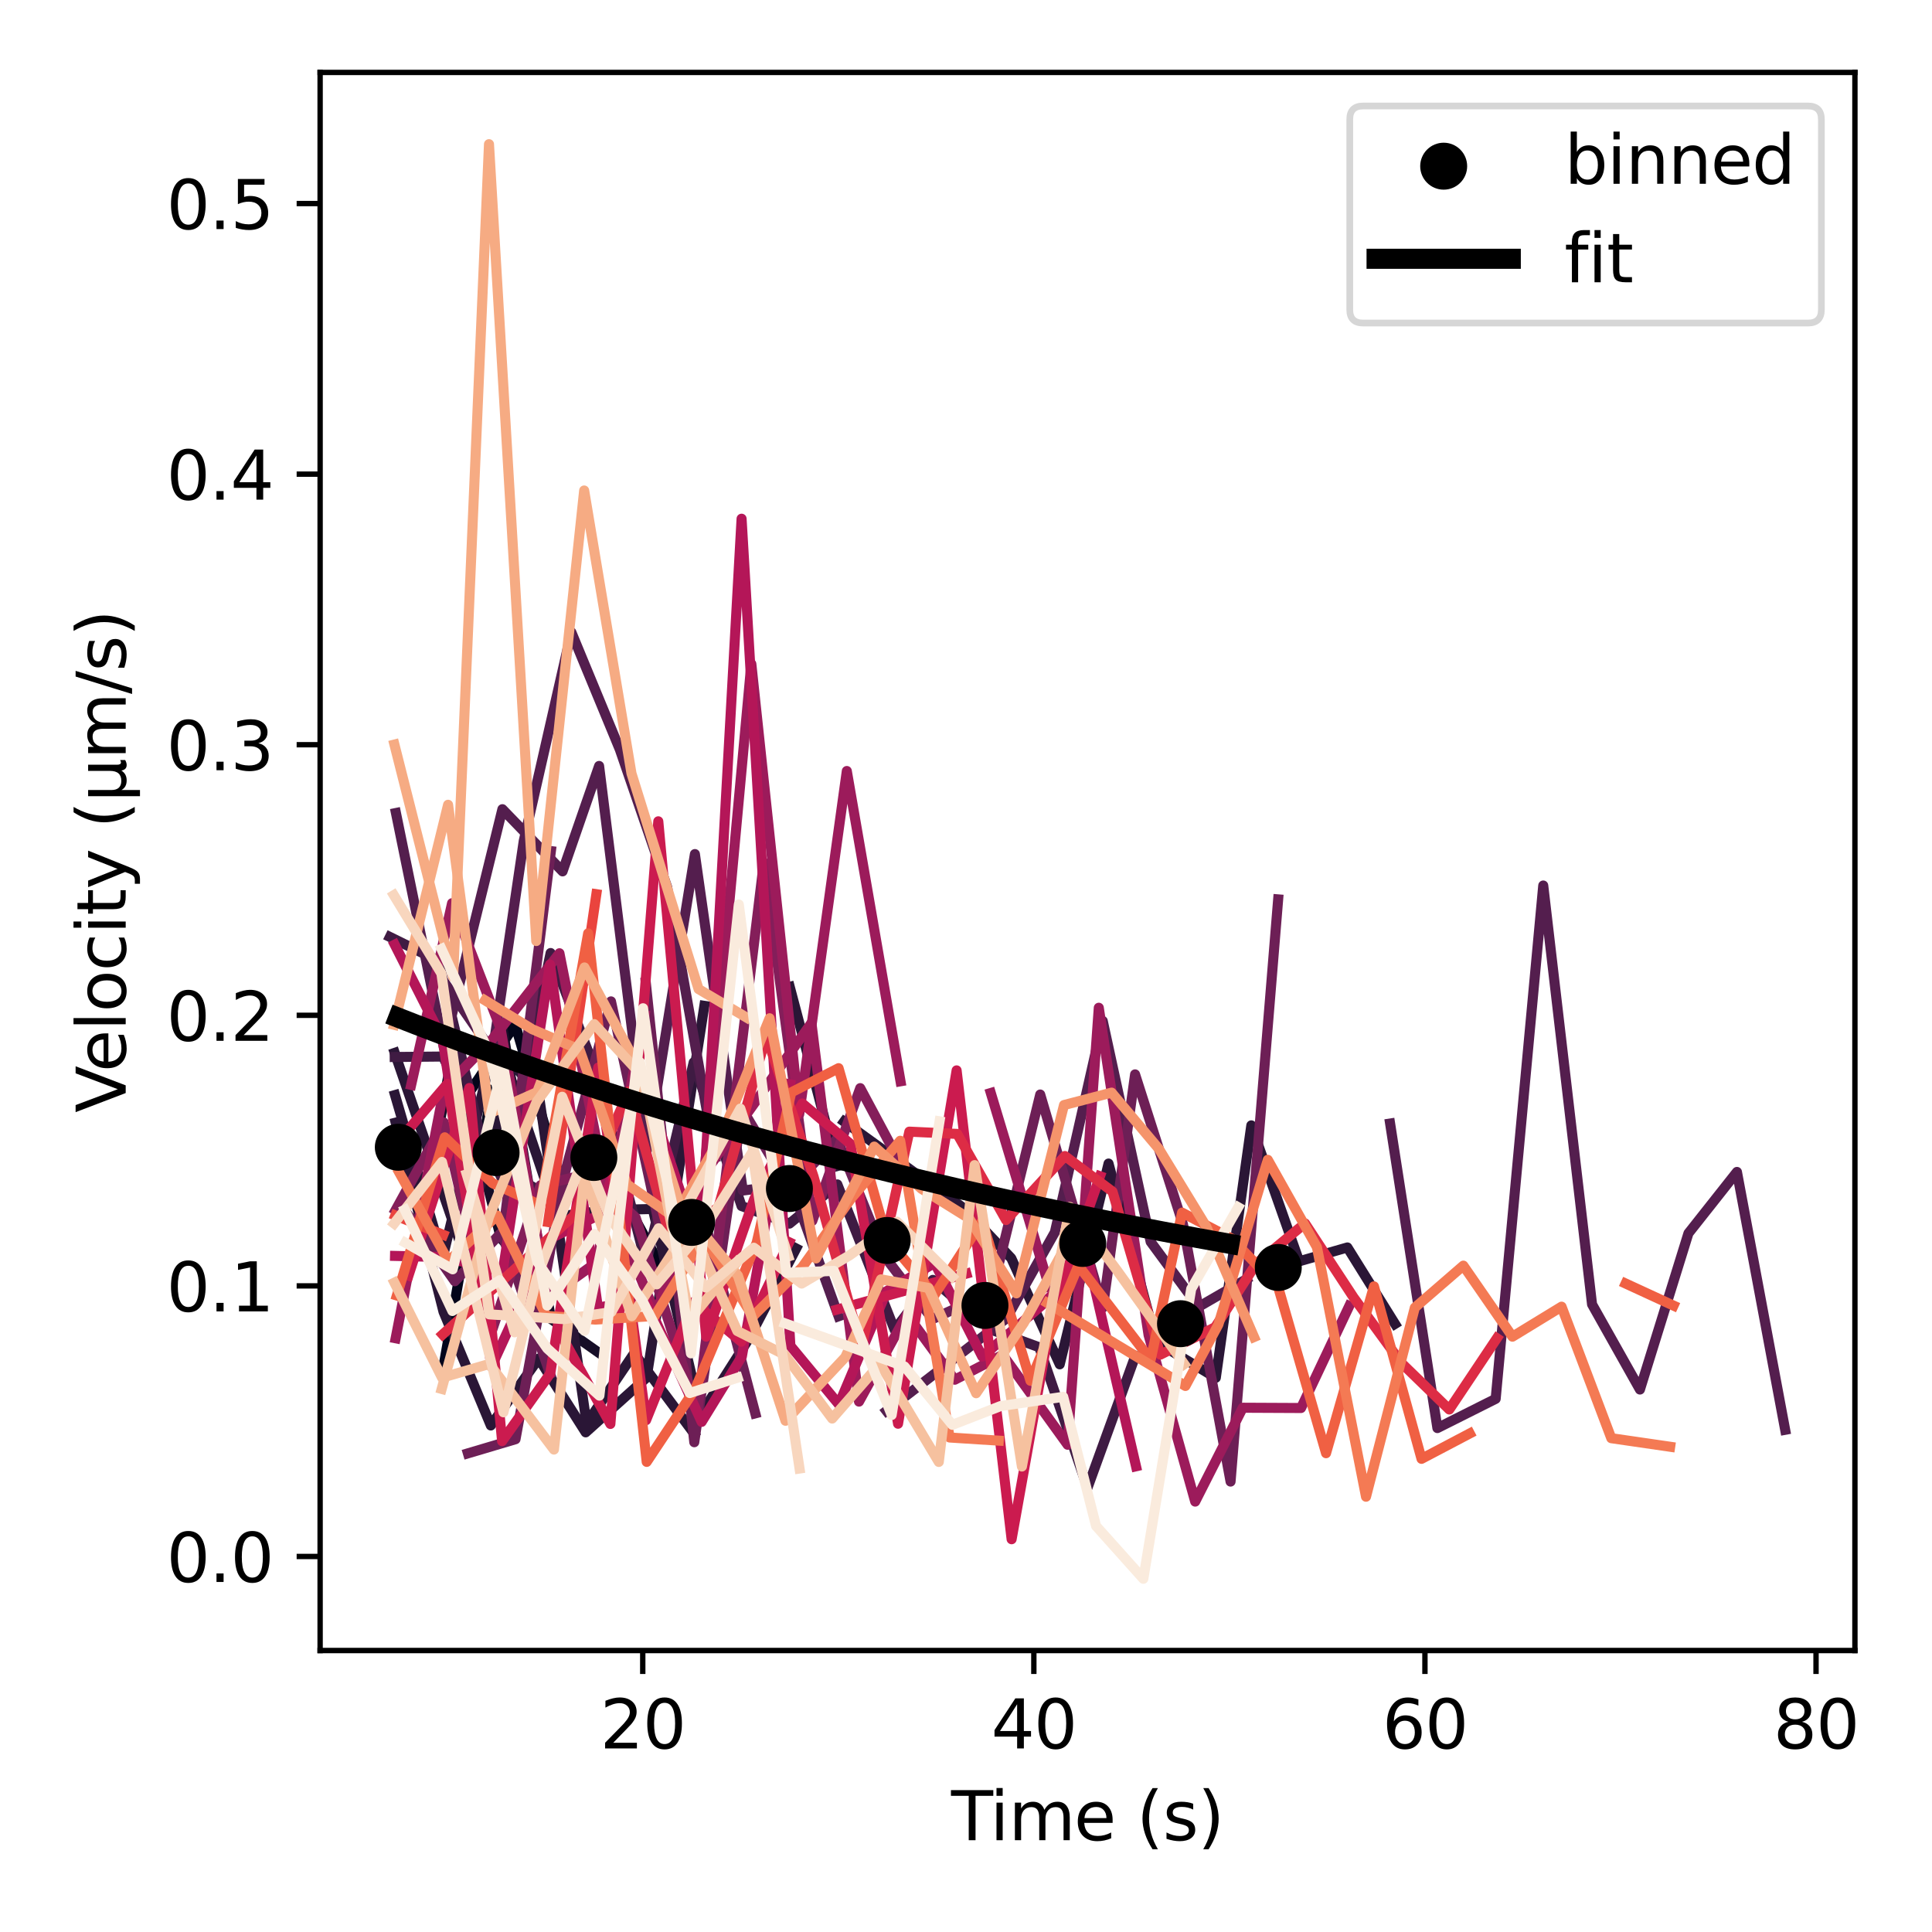 <?xml version="1.0" encoding="utf-8" standalone="no"?>
<!DOCTYPE svg PUBLIC "-//W3C//DTD SVG 1.1//EN"
  "http://www.w3.org/Graphics/SVG/1.1/DTD/svg11.dtd">
<svg xmlns:xlink="http://www.w3.org/1999/xlink" width="288pt" height="288pt" viewBox="0 0 288 288" xmlns="http://www.w3.org/2000/svg" version="1.1">
 <defs>
  <style type="text/css">*{stroke-linejoin: round; stroke-linecap: butt}</style>
 </defs>
 <g id="figure_1">
  <g id="patch_1">
   <path d="M 0 288 
L 288 288 
L 288 0 
L 0 0 
z
" style="fill: #ffffff"/>
  </g>
  <g id="axes_1">
   <g id="patch_2">
    <path d="M 47.72 246.04 
L 276.51 246.04 
L 276.51 10.8 
L 47.72 10.8 
z
" style="fill: #ffffff"/>
   </g>
   <g id="matplotlib.axis_1">
    <g id="xtick_1">
     <g id="line2d_1">
      <defs>
       <path id="m5570232acf" d="M 0 0 
L 0 3.5 
" style="stroke: #000000; stroke-width: 0.8"/>
      </defs>
      <g>
       <use xlink:href="#m5570232acf" x="95.813" y="246.04" style="stroke: #000000; stroke-width: 0.8"/>
      </g>
     </g>
     <g id="text_1">
      <!-- 20 -->
      <g transform="translate(89.451 260.638) scale(0.1 -0.1)">
       <defs>
        <path id="DejaVuSans-32" d="M 1228 531 
L 3431 531 
L 3431 0 
L 469 0 
L 469 531 
Q 828 903 1448 1529 
Q 2069 2156 2228 2338 
Q 2531 2678 2651 2914 
Q 2772 3150 2772 3378 
Q 2772 3750 2511 3984 
Q 2250 4219 1831 4219 
Q 1534 4219 1204 4116 
Q 875 4013 500 3803 
L 500 4441 
Q 881 4594 1212 4672 
Q 1544 4750 1819 4750 
Q 2544 4750 2975 4387 
Q 3406 4025 3406 3419 
Q 3406 3131 3298 2873 
Q 3191 2616 2906 2266 
Q 2828 2175 2409 1742 
Q 1991 1309 1228 531 
z
" transform="scale(0.016)"/>
        <path id="DejaVuSans-30" d="M 2034 4250 
Q 1547 4250 1301 3770 
Q 1056 3291 1056 2328 
Q 1056 1369 1301 889 
Q 1547 409 2034 409 
Q 2525 409 2770 889 
Q 3016 1369 3016 2328 
Q 3016 3291 2770 3770 
Q 2525 4250 2034 4250 
z
M 2034 4750 
Q 2819 4750 3233 4129 
Q 3647 3509 3647 2328 
Q 3647 1150 3233 529 
Q 2819 -91 2034 -91 
Q 1250 -91 836 529 
Q 422 1150 422 2328 
Q 422 3509 836 4129 
Q 1250 4750 2034 4750 
z
" transform="scale(0.016)"/>
       </defs>
       <use xlink:href="#DejaVuSans-32"/>
       <use xlink:href="#DejaVuSans-30" x="63.623"/>
      </g>
     </g>
    </g>
    <g id="xtick_2">
     <g id="line2d_2">
      <g>
       <use xlink:href="#m5570232acf" x="154.113" y="246.04" style="stroke: #000000; stroke-width: 0.8"/>
      </g>
     </g>
     <g id="text_2">
      <!-- 40 -->
      <g transform="translate(147.751 260.638) scale(0.1 -0.1)">
       <defs>
        <path id="DejaVuSans-34" d="M 2419 4116 
L 825 1625 
L 2419 1625 
L 2419 4116 
z
M 2253 4666 
L 3047 4666 
L 3047 1625 
L 3713 1625 
L 3713 1100 
L 3047 1100 
L 3047 0 
L 2419 0 
L 2419 1100 
L 313 1100 
L 313 1709 
L 2253 4666 
z
" transform="scale(0.016)"/>
       </defs>
       <use xlink:href="#DejaVuSans-34"/>
       <use xlink:href="#DejaVuSans-30" x="63.623"/>
      </g>
     </g>
    </g>
    <g id="xtick_3">
     <g id="line2d_3">
      <g>
       <use xlink:href="#m5570232acf" x="212.413" y="246.04" style="stroke: #000000; stroke-width: 0.8"/>
      </g>
     </g>
     <g id="text_3">
      <!-- 60 -->
      <g transform="translate(206.051 260.638) scale(0.1 -0.1)">
       <defs>
        <path id="DejaVuSans-36" d="M 2113 2584 
Q 1688 2584 1439 2293 
Q 1191 2003 1191 1497 
Q 1191 994 1439 701 
Q 1688 409 2113 409 
Q 2538 409 2786 701 
Q 3034 994 3034 1497 
Q 3034 2003 2786 2293 
Q 2538 2584 2113 2584 
z
M 3366 4563 
L 3366 3988 
Q 3128 4100 2886 4159 
Q 2644 4219 2406 4219 
Q 1781 4219 1451 3797 
Q 1122 3375 1075 2522 
Q 1259 2794 1537 2939 
Q 1816 3084 2150 3084 
Q 2853 3084 3261 2657 
Q 3669 2231 3669 1497 
Q 3669 778 3244 343 
Q 2819 -91 2113 -91 
Q 1303 -91 875 529 
Q 447 1150 447 2328 
Q 447 3434 972 4092 
Q 1497 4750 2381 4750 
Q 2619 4750 2861 4703 
Q 3103 4656 3366 4563 
z
" transform="scale(0.016)"/>
       </defs>
       <use xlink:href="#DejaVuSans-36"/>
       <use xlink:href="#DejaVuSans-30" x="63.623"/>
      </g>
     </g>
    </g>
    <g id="xtick_4">
     <g id="line2d_4">
      <g>
       <use xlink:href="#m5570232acf" x="270.713" y="246.04" style="stroke: #000000; stroke-width: 0.8"/>
      </g>
     </g>
     <g id="text_4">
      <!-- 80 -->
      <g transform="translate(264.351 260.638) scale(0.1 -0.1)">
       <defs>
        <path id="DejaVuSans-38" d="M 2034 2216 
Q 1584 2216 1326 1975 
Q 1069 1734 1069 1313 
Q 1069 891 1326 650 
Q 1584 409 2034 409 
Q 2484 409 2743 651 
Q 3003 894 3003 1313 
Q 3003 1734 2745 1975 
Q 2488 2216 2034 2216 
z
M 1403 2484 
Q 997 2584 770 2862 
Q 544 3141 544 3541 
Q 544 4100 942 4425 
Q 1341 4750 2034 4750 
Q 2731 4750 3128 4425 
Q 3525 4100 3525 3541 
Q 3525 3141 3298 2862 
Q 3072 2584 2669 2484 
Q 3125 2378 3379 2068 
Q 3634 1759 3634 1313 
Q 3634 634 3220 271 
Q 2806 -91 2034 -91 
Q 1263 -91 848 271 
Q 434 634 434 1313 
Q 434 1759 690 2068 
Q 947 2378 1403 2484 
z
M 1172 3481 
Q 1172 3119 1398 2916 
Q 1625 2713 2034 2713 
Q 2441 2713 2670 2916 
Q 2900 3119 2900 3481 
Q 2900 3844 2670 4047 
Q 2441 4250 2034 4250 
Q 1625 4250 1398 4047 
Q 1172 3844 1172 3481 
z
" transform="scale(0.016)"/>
       </defs>
       <use xlink:href="#DejaVuSans-38"/>
       <use xlink:href="#DejaVuSans-30" x="63.623"/>
      </g>
     </g>
    </g>
    <g id="text_5">
     <!-- Time (s) -->
     <g transform="translate(141.786 274.317) scale(0.1 -0.1)">
      <defs>
       <path id="DejaVuSans-54" d="M -19 4666 
L 3928 4666 
L 3928 4134 
L 2272 4134 
L 2272 0 
L 1638 0 
L 1638 4134 
L -19 4134 
L -19 4666 
z
" transform="scale(0.016)"/>
       <path id="DejaVuSans-69" d="M 603 3500 
L 1178 3500 
L 1178 0 
L 603 0 
L 603 3500 
z
M 603 4863 
L 1178 4863 
L 1178 4134 
L 603 4134 
L 603 4863 
z
" transform="scale(0.016)"/>
       <path id="DejaVuSans-6d" d="M 3328 2828 
Q 3544 3216 3844 3400 
Q 4144 3584 4550 3584 
Q 5097 3584 5394 3201 
Q 5691 2819 5691 2113 
L 5691 0 
L 5113 0 
L 5113 2094 
Q 5113 2597 4934 2840 
Q 4756 3084 4391 3084 
Q 3944 3084 3684 2787 
Q 3425 2491 3425 1978 
L 3425 0 
L 2847 0 
L 2847 2094 
Q 2847 2600 2669 2842 
Q 2491 3084 2119 3084 
Q 1678 3084 1418 2786 
Q 1159 2488 1159 1978 
L 1159 0 
L 581 0 
L 581 3500 
L 1159 3500 
L 1159 2956 
Q 1356 3278 1631 3431 
Q 1906 3584 2284 3584 
Q 2666 3584 2933 3390 
Q 3200 3197 3328 2828 
z
" transform="scale(0.016)"/>
       <path id="DejaVuSans-65" d="M 3597 1894 
L 3597 1613 
L 953 1613 
Q 991 1019 1311 708 
Q 1631 397 2203 397 
Q 2534 397 2845 478 
Q 3156 559 3463 722 
L 3463 178 
Q 3153 47 2828 -22 
Q 2503 -91 2169 -91 
Q 1331 -91 842 396 
Q 353 884 353 1716 
Q 353 2575 817 3079 
Q 1281 3584 2069 3584 
Q 2775 3584 3186 3129 
Q 3597 2675 3597 1894 
z
M 3022 2063 
Q 3016 2534 2758 2815 
Q 2500 3097 2075 3097 
Q 1594 3097 1305 2825 
Q 1016 2553 972 2059 
L 3022 2063 
z
" transform="scale(0.016)"/>
       <path id="DejaVuSans-20" transform="scale(0.016)"/>
       <path id="DejaVuSans-28" d="M 1984 4856 
Q 1566 4138 1362 3434 
Q 1159 2731 1159 2009 
Q 1159 1288 1364 580 
Q 1569 -128 1984 -844 
L 1484 -844 
Q 1016 -109 783 600 
Q 550 1309 550 2009 
Q 550 2706 781 3412 
Q 1013 4119 1484 4856 
L 1984 4856 
z
" transform="scale(0.016)"/>
       <path id="DejaVuSans-73" d="M 2834 3397 
L 2834 2853 
Q 2591 2978 2328 3040 
Q 2066 3103 1784 3103 
Q 1356 3103 1142 2972 
Q 928 2841 928 2578 
Q 928 2378 1081 2264 
Q 1234 2150 1697 2047 
L 1894 2003 
Q 2506 1872 2764 1633 
Q 3022 1394 3022 966 
Q 3022 478 2636 193 
Q 2250 -91 1575 -91 
Q 1294 -91 989 -36 
Q 684 19 347 128 
L 347 722 
Q 666 556 975 473 
Q 1284 391 1588 391 
Q 1994 391 2212 530 
Q 2431 669 2431 922 
Q 2431 1156 2273 1281 
Q 2116 1406 1581 1522 
L 1381 1569 
Q 847 1681 609 1914 
Q 372 2147 372 2553 
Q 372 3047 722 3315 
Q 1072 3584 1716 3584 
Q 2034 3584 2315 3537 
Q 2597 3491 2834 3397 
z
" transform="scale(0.016)"/>
       <path id="DejaVuSans-29" d="M 513 4856 
L 1013 4856 
Q 1481 4119 1714 3412 
Q 1947 2706 1947 2009 
Q 1947 1309 1714 600 
Q 1481 -109 1013 -844 
L 513 -844 
Q 928 -128 1133 580 
Q 1338 1288 1338 2009 
Q 1338 2731 1133 3434 
Q 928 4138 513 4856 
z
" transform="scale(0.016)"/>
      </defs>
      <use xlink:href="#DejaVuSans-54"/>
      <use xlink:href="#DejaVuSans-69" x="57.959"/>
      <use xlink:href="#DejaVuSans-6d" x="85.742"/>
      <use xlink:href="#DejaVuSans-65" x="183.154"/>
      <use xlink:href="#DejaVuSans-20" x="244.678"/>
      <use xlink:href="#DejaVuSans-28" x="276.465"/>
      <use xlink:href="#DejaVuSans-73" x="315.479"/>
      <use xlink:href="#DejaVuSans-29" x="367.578"/>
     </g>
    </g>
   </g>
   <g id="matplotlib.axis_2">
    <g id="ytick_1">
     <g id="line2d_5">
      <defs>
       <path id="m44482dd7c4" d="M 0 0 
L -3.5 0 
" style="stroke: #000000; stroke-width: 0.8"/>
      </defs>
      <g>
       <use xlink:href="#m44482dd7c4" x="47.72" y="232.023" style="stroke: #000000; stroke-width: 0.8"/>
      </g>
     </g>
     <g id="text_6">
      <!-- 0.0 -->
      <g transform="translate(24.817 235.822) scale(0.1 -0.1)">
       <defs>
        <path id="DejaVuSans-2e" d="M 684 794 
L 1344 794 
L 1344 0 
L 684 0 
L 684 794 
z
" transform="scale(0.016)"/>
       </defs>
       <use xlink:href="#DejaVuSans-30"/>
       <use xlink:href="#DejaVuSans-2e" x="63.623"/>
       <use xlink:href="#DejaVuSans-30" x="95.41"/>
      </g>
     </g>
    </g>
    <g id="ytick_2">
     <g id="line2d_6">
      <g>
       <use xlink:href="#m44482dd7c4" x="47.72" y="191.687" style="stroke: #000000; stroke-width: 0.8"/>
      </g>
     </g>
     <g id="text_7">
      <!-- 0.1 -->
      <g transform="translate(24.817 195.487) scale(0.1 -0.1)">
       <defs>
        <path id="DejaVuSans-31" d="M 794 531 
L 1825 531 
L 1825 4091 
L 703 3866 
L 703 4441 
L 1819 4666 
L 2450 4666 
L 2450 531 
L 3481 531 
L 3481 0 
L 794 0 
L 794 531 
z
" transform="scale(0.016)"/>
       </defs>
       <use xlink:href="#DejaVuSans-30"/>
       <use xlink:href="#DejaVuSans-2e" x="63.623"/>
       <use xlink:href="#DejaVuSans-31" x="95.41"/>
      </g>
     </g>
    </g>
    <g id="ytick_3">
     <g id="line2d_7">
      <g>
       <use xlink:href="#m44482dd7c4" x="47.72" y="151.352" style="stroke: #000000; stroke-width: 0.8"/>
      </g>
     </g>
     <g id="text_8">
      <!-- 0.2 -->
      <g transform="translate(24.817 155.151) scale(0.1 -0.1)">
       <use xlink:href="#DejaVuSans-30"/>
       <use xlink:href="#DejaVuSans-2e" x="63.623"/>
       <use xlink:href="#DejaVuSans-32" x="95.41"/>
      </g>
     </g>
    </g>
    <g id="ytick_4">
     <g id="line2d_8">
      <g>
       <use xlink:href="#m44482dd7c4" x="47.72" y="111.017" style="stroke: #000000; stroke-width: 0.8"/>
      </g>
     </g>
     <g id="text_9">
      <!-- 0.3 -->
      <g transform="translate(24.817 114.816) scale(0.1 -0.1)">
       <defs>
        <path id="DejaVuSans-33" d="M 2597 2516 
Q 3050 2419 3304 2112 
Q 3559 1806 3559 1356 
Q 3559 666 3084 287 
Q 2609 -91 1734 -91 
Q 1441 -91 1130 -33 
Q 819 25 488 141 
L 488 750 
Q 750 597 1062 519 
Q 1375 441 1716 441 
Q 2309 441 2620 675 
Q 2931 909 2931 1356 
Q 2931 1769 2642 2001 
Q 2353 2234 1838 2234 
L 1294 2234 
L 1294 2753 
L 1863 2753 
Q 2328 2753 2575 2939 
Q 2822 3125 2822 3475 
Q 2822 3834 2567 4026 
Q 2313 4219 1838 4219 
Q 1578 4219 1281 4162 
Q 984 4106 628 3988 
L 628 4550 
Q 988 4650 1302 4700 
Q 1616 4750 1894 4750 
Q 2613 4750 3031 4423 
Q 3450 4097 3450 3541 
Q 3450 3153 3228 2886 
Q 3006 2619 2597 2516 
z
" transform="scale(0.016)"/>
       </defs>
       <use xlink:href="#DejaVuSans-30"/>
       <use xlink:href="#DejaVuSans-2e" x="63.623"/>
       <use xlink:href="#DejaVuSans-33" x="95.41"/>
      </g>
     </g>
    </g>
    <g id="ytick_5">
     <g id="line2d_9">
      <g>
       <use xlink:href="#m44482dd7c4" x="47.72" y="70.682" style="stroke: #000000; stroke-width: 0.8"/>
      </g>
     </g>
     <g id="text_10">
      <!-- 0.4 -->
      <g transform="translate(24.817 74.481) scale(0.1 -0.1)">
       <use xlink:href="#DejaVuSans-30"/>
       <use xlink:href="#DejaVuSans-2e" x="63.623"/>
       <use xlink:href="#DejaVuSans-34" x="95.41"/>
      </g>
     </g>
    </g>
    <g id="ytick_6">
     <g id="line2d_10">
      <g>
       <use xlink:href="#m44482dd7c4" x="47.72" y="30.346" style="stroke: #000000; stroke-width: 0.8"/>
      </g>
     </g>
     <g id="text_11">
      <!-- 0.5 -->
      <g transform="translate(24.817 34.146) scale(0.1 -0.1)">
       <defs>
        <path id="DejaVuSans-35" d="M 691 4666 
L 3169 4666 
L 3169 4134 
L 1269 4134 
L 1269 2991 
Q 1406 3038 1543 3061 
Q 1681 3084 1819 3084 
Q 2600 3084 3056 2656 
Q 3513 2228 3513 1497 
Q 3513 744 3044 326 
Q 2575 -91 1722 -91 
Q 1428 -91 1123 -41 
Q 819 9 494 109 
L 494 744 
Q 775 591 1075 516 
Q 1375 441 1709 441 
Q 2250 441 2565 725 
Q 2881 1009 2881 1497 
Q 2881 1984 2565 2268 
Q 2250 2553 1709 2553 
Q 1456 2553 1204 2497 
Q 953 2441 691 2322 
L 691 4666 
z
" transform="scale(0.016)"/>
       </defs>
       <use xlink:href="#DejaVuSans-30"/>
       <use xlink:href="#DejaVuSans-2e" x="63.623"/>
       <use xlink:href="#DejaVuSans-35" x="95.41"/>
      </g>
     </g>
    </g>
    <g id="text_12">
     <!-- Velocity (μm/s) -->
     <g transform="translate(18.737 165.867) rotate(-90) scale(0.1 -0.1)">
      <defs>
       <path id="DejaVuSans-56" d="M 1831 0 
L 50 4666 
L 709 4666 
L 2188 738 
L 3669 4666 
L 4325 4666 
L 2547 0 
L 1831 0 
z
" transform="scale(0.016)"/>
       <path id="DejaVuSans-6c" d="M 603 4863 
L 1178 4863 
L 1178 0 
L 603 0 
L 603 4863 
z
" transform="scale(0.016)"/>
       <path id="DejaVuSans-6f" d="M 1959 3097 
Q 1497 3097 1228 2736 
Q 959 2375 959 1747 
Q 959 1119 1226 758 
Q 1494 397 1959 397 
Q 2419 397 2687 759 
Q 2956 1122 2956 1747 
Q 2956 2369 2687 2733 
Q 2419 3097 1959 3097 
z
M 1959 3584 
Q 2709 3584 3137 3096 
Q 3566 2609 3566 1747 
Q 3566 888 3137 398 
Q 2709 -91 1959 -91 
Q 1206 -91 779 398 
Q 353 888 353 1747 
Q 353 2609 779 3096 
Q 1206 3584 1959 3584 
z
" transform="scale(0.016)"/>
       <path id="DejaVuSans-63" d="M 3122 3366 
L 3122 2828 
Q 2878 2963 2633 3030 
Q 2388 3097 2138 3097 
Q 1578 3097 1268 2742 
Q 959 2388 959 1747 
Q 959 1106 1268 751 
Q 1578 397 2138 397 
Q 2388 397 2633 464 
Q 2878 531 3122 666 
L 3122 134 
Q 2881 22 2623 -34 
Q 2366 -91 2075 -91 
Q 1284 -91 818 406 
Q 353 903 353 1747 
Q 353 2603 823 3093 
Q 1294 3584 2113 3584 
Q 2378 3584 2631 3529 
Q 2884 3475 3122 3366 
z
" transform="scale(0.016)"/>
       <path id="DejaVuSans-74" d="M 1172 4494 
L 1172 3500 
L 2356 3500 
L 2356 3053 
L 1172 3053 
L 1172 1153 
Q 1172 725 1289 603 
Q 1406 481 1766 481 
L 2356 481 
L 2356 0 
L 1766 0 
Q 1100 0 847 248 
Q 594 497 594 1153 
L 594 3053 
L 172 3053 
L 172 3500 
L 594 3500 
L 594 4494 
L 1172 4494 
z
" transform="scale(0.016)"/>
       <path id="DejaVuSans-79" d="M 2059 -325 
Q 1816 -950 1584 -1140 
Q 1353 -1331 966 -1331 
L 506 -1331 
L 506 -850 
L 844 -850 
Q 1081 -850 1212 -737 
Q 1344 -625 1503 -206 
L 1606 56 
L 191 3500 
L 800 3500 
L 1894 763 
L 2988 3500 
L 3597 3500 
L 2059 -325 
z
" transform="scale(0.016)"/>
       <path id="DejaVuSans-3bc" d="M 544 -1331 
L 544 3500 
L 1119 3500 
L 1119 1325 
Q 1119 872 1334 640 
Q 1550 409 1972 409 
Q 2434 409 2667 671 
Q 2900 934 2900 1459 
L 2900 3500 
L 3475 3500 
L 3475 806 
Q 3475 619 3529 530 
Q 3584 441 3700 441 
Q 3728 441 3778 458 
Q 3828 475 3916 513 
L 3916 50 
Q 3788 -22 3673 -56 
Q 3559 -91 3450 -91 
Q 3234 -91 3106 31 
Q 2978 153 2931 403 
Q 2775 156 2548 32 
Q 2322 -91 2016 -91 
Q 1697 -91 1473 31 
Q 1250 153 1119 397 
L 1119 -1331 
L 544 -1331 
z
" transform="scale(0.016)"/>
       <path id="DejaVuSans-2f" d="M 1625 4666 
L 2156 4666 
L 531 -594 
L 0 -594 
L 1625 4666 
z
" transform="scale(0.016)"/>
      </defs>
      <use xlink:href="#DejaVuSans-56"/>
      <use xlink:href="#DejaVuSans-65" x="60.658"/>
      <use xlink:href="#DejaVuSans-6c" x="122.182"/>
      <use xlink:href="#DejaVuSans-6f" x="149.965"/>
      <use xlink:href="#DejaVuSans-63" x="211.146"/>
      <use xlink:href="#DejaVuSans-69" x="266.127"/>
      <use xlink:href="#DejaVuSans-74" x="293.91"/>
      <use xlink:href="#DejaVuSans-79" x="333.119"/>
      <use xlink:href="#DejaVuSans-20" x="392.299"/>
      <use xlink:href="#DejaVuSans-28" x="424.086"/>
      <use xlink:href="#DejaVuSans-3bc" x="463.1"/>
      <use xlink:href="#DejaVuSans-6d" x="526.723"/>
      <use xlink:href="#DejaVuSans-2f" x="624.135"/>
      <use xlink:href="#DejaVuSans-73" x="657.826"/>
      <use xlink:href="#DejaVuSans-29" x="709.926"/>
     </g>
    </g>
   </g>
   <g id="line2d_11">
    <path d="M 66.162 203.402 
L 73.348 162.497 
" clip-path="url(#p39ce212a76)" style="fill: none; stroke: #03051a; stroke-width: 1.5; stroke-linecap: square"/>
   </g>
   <g id="line2d_12">
    <path d="M 62.387 182.721 
L 69.663 163.271 
L 76.802 152.732 
L 83.987 177.352 
L 91.082 175.081 
L 98.265 188.332 
" clip-path="url(#p39ce212a76)" style="fill: none; stroke: #03051a; stroke-width: 1.5; stroke-linecap: square"/>
   </g>
   <g id="line2d_13">
    <path d="M 60.524 213.219 
M 74.802 152.562 
L 82.119 196.605 
L 89.217 201.617 
" clip-path="url(#p39ce212a76)" style="fill: none; stroke: #160e27; stroke-width: 1.5; stroke-linecap: square"/>
   </g>
   <g id="line2d_14">
    <path d="M 62.203 185.996 
L 67.526 156.459 
L 74.665 184.556 
L 81.851 192.825 
" clip-path="url(#p39ce212a76)" style="fill: none; stroke: #160e27; stroke-width: 1.5; stroke-linecap: square"/>
   </g>
   <g id="line2d_15">
    <path d="M 58.84 156.947 
L 68.934 186.262 
L 76.12 160.67 
L 83.078 181.374 
L 90.217 180.398 
L 97.312 180.22 
L 104.451 210.848 
L 111.636 199.556 
L 118.684 186.109 
M 125.823 167.2 
L 143.695 180.127 
L 150.744 187.553 
L 157.973 203.38 
L 165.249 173.448 
L 172.344 200.031 
L 181.24 205.38 
L 186.531 167.757 
L 193.67 188.021 
L 200.855 185.956 
L 207.951 197.351 
" clip-path="url(#p39ce212a76)" style="fill: none; stroke: #2a1636; stroke-width: 1.5; stroke-linecap: square"/>
   </g>
   <g id="line2d_16">
    <path d="M 58.977 167.349 
L 66.115 195.554 
L 73.167 212.494 
L 80.306 202.509 
L 87.307 213.518 
L 96.396 205.346 
L 104.996 149.94 
" clip-path="url(#p39ce212a76)" style="fill: none; stroke: #2a1636; stroke-width: 1.5; stroke-linecap: square"/>
   </g>
   <g id="line2d_17">
    <path d="M 58.886 163.239 
L 65.978 187.537 
L 73.683 155.551 
L 80.303 163.017 
L 87.444 212.2 
L 94.537 201.725 
L 103.451 213.672 
M 117.728 147.109 
L 124.777 173.831 
" clip-path="url(#p39ce212a76)" style="fill: none; stroke: #2a1636; stroke-width: 1.5; stroke-linecap: square"/>
   </g>
   <g id="line2d_18">
    <path d="M 58.84 157.564 
L 66.025 157.495 
L 74.939 175.945 
L 82.078 142.067 
L 89.17 160.662 
L 96.312 188.432 
L 103.404 158.366 
L 110.543 179.785 
L 117.685 182.402 
L 124.823 176.558 
L 133.359 198.235 
L 139.057 190.788 
L 147.697 198.193 
L 154.927 200.843 
L 162.112 221.787 
L 169.251 202.098 
" clip-path="url(#p39ce212a76)" style="fill: none; stroke: #3f1b43; stroke-width: 1.5; stroke-linecap: square"/>
   </g>
   <g id="line2d_19">
    <path d="M 58.12 139.671 
L 65.349 143.229 
L 72.488 172.915 
L 81.174 177.941 
" clip-path="url(#p39ce212a76)" style="fill: none; stroke: #3f1b43; stroke-width: 1.5; stroke-linecap: square"/>
   </g>
   <g id="line2d_20">
    <path d="M 63.842 142.942 
L 73.429 156.83 
L 78.076 125.344 
L 85.168 94.237 
L 92.4 111.735 
L 99.448 132.233 
L 106.587 172.492 
" clip-path="url(#p39ce212a76)" style="fill: none; stroke: #541e4e; stroke-width: 1.5; stroke-linecap: square"/>
   </g>
   <g id="line2d_21">
    <path d="M 59.023 121.193 
L 66.162 156.164 
L 74.892 120.625 
L 83.862 129.894 
L 89.307 114.179 
L 96.446 171.419 
L 103.588 127.316 
L 110.727 177.473 
L 117.912 176.57 
L 125.004 196.216 
M 132.143 210.318 
L 150.015 196.543 
L 157.247 183.685 
L 164.386 152.195 
L 171.525 185.113 
L 178.664 194.811 
L 185.802 190.683 
M 207.222 167.482 
L 214.27 212.88 
L 222.957 208.521 
L 230.049 132.003 
L 237.325 194.44 
L 244.464 207.135 
L 251.696 183.838 
L 258.925 174.698 
L 266.111 213.137 
" clip-path="url(#p39ce212a76)" style="fill: none; stroke: #541e4e; stroke-width: 1.5; stroke-linecap: square"/>
   </g>
   <g id="line2d_22">
    <path d="M 74.846 183.963 
L 81.985 204.769 
M 96.265 146.447 
L 103.494 214.99 
L 110.633 165.328 
L 117.728 177.199 
L 124.777 169.769 
L 131.872 187.303 
L 139.011 196.636 
L 147.878 192.571 
L 155.064 163.158 
L 164.406 194.924 
L 169.204 160.157 
L 176.346 182.507 
L 183.438 220.855 
L 190.533 134.069 
" clip-path="url(#p39ce212a76)" style="fill: none; stroke: #6d1f56; stroke-width: 1.5; stroke-linecap: square"/>
   </g>
   <g id="line2d_23">
    <path d="M 60.612 180.801 
L 67.797 190.994 
L 75.029 183.459 
L 82.122 126.869 
" clip-path="url(#p39ce212a76)" style="fill: none; stroke: #6d1f56; stroke-width: 1.5; stroke-linecap: square"/>
   </g>
   <g id="line2d_24">
    <path d="M 69.753 216.647 
L 76.848 214.54 
L 83.987 175.695 
L 91.079 149.275 
L 98.312 182.781 
L 105.45 183.536 
L 112.589 210.685 
" clip-path="url(#p39ce212a76)" style="fill: none; stroke: #6d1f56; stroke-width: 1.5; stroke-linecap: square"/>
   </g>
   <g id="line2d_25">
    <path d="M 58.977 180.377 
L 66.162 167.325 
L 73.391 198.204 
L 80.577 176.687 
L 87.716 174.981 
L 94.764 181.519 
L 103.949 210.393 
L 113.863 128.563 
L 121.092 181.991 
L 128.234 162.206 
L 135.51 175.807 
" clip-path="url(#p39ce212a76)" style="fill: none; stroke: #841e5a; stroke-width: 1.5; stroke-linecap: square"/>
   </g>
   <g id="line2d_26">
    <path d="M 61.291 161.726 
L 67.389 134.641 
L 74.618 153.312 
L 81.714 193.365 
L 88.943 188.178 
L 96.085 151.32 
M 103.177 177.502 
L 120.958 152.498 
L 128.05 208.935 
L 135.192 195.936 
L 142.331 205.671 
L 149.47 201.96 
L 159.148 215.366 
L 163.794 150.223 
L 171.216 199.003 
L 178.165 223.84 
L 185.257 209.848 
L 193.944 209.89 
L 201.129 194.688 
" clip-path="url(#p39ce212a76)" style="fill: none; stroke: #9c1b5b; stroke-width: 1.5; stroke-linecap: square"/>
   </g>
   <g id="line2d_27">
    <path d="M 58.977 199.495 
L 66.209 162.267 
L 73.391 154.918 
L 83.396 142.099 
L 90.581 178.385 
L 97.72 195.931 
L 104.862 176.392 
L 112 98.973 
L 119.139 166.099 
L 126.234 114.933 
L 134.239 161.186 
M 147.697 162.932 
L 156.381 191.758 
" clip-path="url(#p39ce212a76)" style="fill: none; stroke: #9c1b5b; stroke-width: 1.5; stroke-linecap: square"/>
   </g>
   <g id="line2d_28">
    <path d="M 58.886 187.218 
L 66.072 187.384 
L 74.939 189.55 
L 81.988 143.773 
L 89.126 194.924 
L 96.268 193.68 
L 104.593 211.958 
L 110.592 202.199 
L 117.775 161.642 
" clip-path="url(#p39ce212a76)" style="fill: none; stroke: #b41658; stroke-width: 1.5; stroke-linecap: square"/>
   </g>
   <g id="line2d_29">
    <path d="M 58.84 140.817 
L 65.981 154.902 
L 73.257 203.728 
L 82.031 184.601 
L 89.126 181.2 
L 96.265 162.202 
L 104.427 186.69 
L 110.546 77.325 
L 117.822 200.62 
L 125.051 209.356 
L 132.19 192.464 
L 139.329 188.263 
L 146.424 202.224 
L 155.11 194.734 
L 162.203 187.69 
L 169.344 218.578 
" clip-path="url(#p39ce212a76)" style="fill: none; stroke: #b41658; stroke-width: 1.5; stroke-linecap: square"/>
   </g>
   <g id="line2d_30">
    <path d="M 60.892 190.159 
L 69.957 162.19 
L 74.846 214.83 
L 82.031 204.734 
L 89.17 159.137 
L 96.309 211.705 
L 103.404 194.076 
L 110.499 200 
L 117.638 185.177 
M 124.73 195.229 
L 144.057 189.856 
" clip-path="url(#p39ce212a76)" style="fill: none; stroke: #cb1b4f; stroke-width: 1.5; stroke-linecap: square"/>
   </g>
   <g id="line2d_31">
    <path d="M 59.498 169.995 
L 66.684 161.577 
L 73.916 205.165 
" clip-path="url(#p39ce212a76)" style="fill: none; stroke: #cb1b4f; stroke-width: 1.5; stroke-linecap: square"/>
   </g>
   <g id="line2d_32">
    <path d="M 83.85 199.399 
L 90.989 212.267 
L 98.131 122.432 
L 105.27 199.252 
L 112.408 178.784 
L 119.594 164.489 
L 126.779 170.528 
L 133.872 212.234 
L 142.602 159.56 
L 150.799 229.45 
L 156.836 195.698 
L 163.975 175.34 
" clip-path="url(#p39ce212a76)" style="fill: none; stroke: #cb1b4f; stroke-width: 1.5; stroke-linecap: square"/>
   </g>
   <g id="line2d_33">
    <path d="M 65.978 198.928 
L 85.488 181.273 
L 93.75 162.674 
L 99.903 184.488 
L 107.089 180.002 
L 114.227 154.381 
L 121.276 175.388 
L 128.415 200.889 
L 135.554 168.692 
L 142.695 169.031 
L 149.971 181.866 
L 158.745 172.327 
L 165.84 177.627 
L 172.979 201.931 
L 181.141 197.845 
L 187.26 188.38 
L 194.536 182.37 
L 201.765 193.397 
L 208.904 203.181 
L 216.043 210.111 
L 223.138 199.49 
" clip-path="url(#p39ce212a76)" style="fill: none; stroke: #dd2c45; stroke-width: 1.5; stroke-linecap: square"/>
   </g>
   <g id="line2d_34">
    <path d="M 58.933 181.184 
L 66.072 184.072 
M 81.714 182.172 
L 88.899 133.294 
" clip-path="url(#p39ce212a76)" style="fill: none; stroke: #ea443e; stroke-width: 1.5; stroke-linecap: square"/>
   </g>
   <g id="line2d_35">
    <path d="M 59.16 193.116 
L 66.299 169.535 
L 73.438 176.392 
L 80.533 179.639 
L 87.672 139.135 
L 96.402 217.921 
L 103.634 207.042 
L 112.793 185.254 
L 117.959 162.836 
L 125.007 159.23 
L 132.19 184.597 
L 139.285 193.059 
L 146.424 182.023 
L 153.609 205.832 
L 160.748 188.654 
L 171.531 202.7 
L 176.209 180.765 
L 183.599 184.633 
L 190.533 191.862 
L 197.672 216.627 
L 204.814 191.757 
L 211.906 217.466 
L 219.092 213.684 
M 242.33 191.333 
L 249.469 194.623 
" clip-path="url(#p39ce212a76)" style="fill: none; stroke: #f06043; stroke-width: 1.5; stroke-linecap: square"/>
   </g>
   <g id="line2d_36">
    <path d="M 59.525 174.803 
L 66.844 187.993 
L 74.12 181.192 
L 81.442 196.156 
L 88.765 196.708 
L 97.586 196.177 
L 104.908 184.48 
L 112.228 196.234 
L 119.55 188.945 
L 126.916 178.607 
L 134.192 170.052 
L 141.558 214.286 
L 148.881 214.754 
M 156.11 194.225 
L 176.708 206.603 
L 181.622 197.448 
L 188.988 172.891 
L 196.311 185.907 
L 203.63 223.113 
L 210.906 194.927 
L 218.138 188.666 
L 225.458 199.255 
L 232.78 194.783 
L 240.193 214.389 
L 248.97 215.665 
" clip-path="url(#p39ce212a76)" style="fill: none; stroke: #f47a54; stroke-width: 1.5; stroke-linecap: square"/>
   </g>
   <g id="line2d_37">
    <path d="M 72.301 149.118 
L 79.349 153.429 
L 86.398 156.479 
L 93.446 176.525 
L 100.539 181.454 
L 107.543 169.37 
L 114.723 151.792 
L 121.64 187.593 
L 130.324 170.919 
L 137.373 177.219 
L 144.468 181.632 
L 151.516 192.801 
L 158.608 164.727 
L 165.703 162.876 
L 172.752 171.262 
L 179.8 182.814 
L 186.939 199.308 
" clip-path="url(#p39ce212a76)" style="fill: none; stroke: #f5946b; stroke-width: 1.5; stroke-linecap: square"/>
   </g>
   <g id="line2d_38">
    <path d="M 58.796 110.989 
L 67.55 145.612 
L 72.893 21.493 
L 79.941 140.28 
L 87.08 73.118 
L 94.131 115.284 
L 104.136 147.44 
L 111.275 151.675 
M 125.509 142.934 
" clip-path="url(#p39ce212a76)" style="fill: none; stroke: #f6ab83; stroke-width: 1.5; stroke-linecap: square"/>
   </g>
   <g id="line2d_39">
    <path d="M 58.749 152.768 
L 66.795 119.967 
L 72.936 165.99 
L 80.078 162.791 
L 87.127 144.217 
L 94.219 157.358 
L 101.358 179.635 
L 109.998 190.151 
L 117.093 211.79 
L 125.998 202.32 
L 131.327 190.711 
L 138.419 191.992 
L 145.514 207.685 
L 152.609 197.221 
L 159.658 184.35 
" clip-path="url(#p39ce212a76)" style="fill: none; stroke: #f6ab83; stroke-width: 1.5; stroke-linecap: square"/>
   </g>
   <g id="line2d_40">
    <path d="M 65.841 207.047 
L 72.89 181.402 
L 79.985 164.272 
L 88.578 152.659 
L 95.72 160.351 
L 102.859 196.688 
L 109.907 188.098 
" clip-path="url(#p39ce212a76)" style="fill: none; stroke: #f6c19f; stroke-width: 1.5; stroke-linecap: square"/>
   </g>
   <g id="line2d_41">
    <path d="M 58.796 191.199 
L 65.891 205.366 
L 72.939 203.327 
L 82.576 216.084 
L 87.127 175.206 
L 94.175 196.202 
L 102.859 182.656 
L 109.907 198.408 
L 116.956 201.948 
L 124.051 211.46 
L 131.19 203.288 
L 139.944 217.928 
L 145.287 173.682 
L 152.335 218.611 
L 159.474 179.914 
L 166.525 189.4 
L 176.53 203.348 
" clip-path="url(#p39ce212a76)" style="fill: none; stroke: #f6c19f; stroke-width: 1.5; stroke-linecap: square"/>
   </g>
   <g id="line2d_42">
    <path d="M 69.573 175.057 
L 76.711 198.607 
L 83.807 163.493 
L 90.855 181.39 
L 97.903 191.458 
L 105.089 182.955 
L 112.137 171.762 
L 119.186 218.911 
" clip-path="url(#p39ce212a76)" style="fill: none; stroke: #f8d6be; stroke-width: 1.5; stroke-linecap: square"/>
   </g>
   <g id="line2d_43">
    <path d="M 58.749 182.39 
L 65.888 173.206 
L 75.047 210.528 
L 80.122 190.139 
L 87.217 172.016 
M 101.495 181.354 
L 110.362 165.252 
L 117.501 187.299 
" clip-path="url(#p39ce212a76)" style="fill: none; stroke: #f8d6be; stroke-width: 1.5; stroke-linecap: square"/>
   </g>
   <g id="line2d_44">
    <path d="M 58.705 133.439 
L 65.798 145.112 
L 72.936 195.93 
L 84.078 196.641 
L 91.126 195.586 
L 98.175 183.1 
L 105.223 191.94 
L 112.365 185.992 
L 119.504 191.341 
L 126.642 187.134 
L 133.691 182.112 
L 141.958 190.324 
M 156.565 150.642 
" clip-path="url(#p39ce212a76)" style="fill: none; stroke: #f8d6be; stroke-width: 1.5; stroke-linecap: square"/>
   </g>
   <g id="line2d_45">
    <path d="M 60.341 180.337 
L 67.436 195.431 
L 74.484 190.848 
L 81.577 201.016 
L 89.354 208.046 
L 95.857 150.299 
L 102.996 201.744 
L 110.135 134.831 
L 117.23 189.739 
L 124.322 189.449 
L 132.918 210.933 
L 140.057 167.152 
" clip-path="url(#p39ce212a76)" style="fill: none; stroke: #faebdd; stroke-width: 1.5; stroke-linecap: square"/>
   </g>
   <g id="line2d_46">
    <path d="M 60.431 185.25 
L 67.48 189.215 
L 74.974 158.778 
L 81.577 194.622 
L 88.625 183.951 
L 95.72 193.823 
L 102.815 207.658 
L 109.954 205.372 
M 117.003 197.27 
L 134.828 203.697 
L 141.967 212.399 
L 149.152 209.601 
L 158.489 208.222 
L 163.386 227.471 
L 170.434 235.347 
L 177.573 192.13 
L 184.578 179.966 
" clip-path="url(#p39ce212a76)" style="fill: none; stroke: #faebdd; stroke-width: 1.5; stroke-linecap: square"/>
   </g>
   <g id="line2d_47">
    <path d="M 65.801 141.446 
L 72.939 156.959 
L 80.078 188.069 
L 87.127 198.385 
L 95.394 158.338 
L 101.361 184.52 
" clip-path="url(#p39ce212a76)" style="fill: none; stroke: #faebdd; stroke-width: 1.5; stroke-linecap: square"/>
   </g>
   <g id="line2d_48">
    <path d="M 59.376 151.71 
L 61.904 152.698 
L 64.433 153.67 
L 66.961 154.626 
L 69.489 155.567 
L 72.017 156.493 
L 74.546 157.404 
L 77.074 158.301 
L 79.602 159.183 
L 82.131 160.051 
L 84.659 160.905 
L 87.187 161.745 
L 89.716 162.572 
L 92.244 163.385 
L 94.772 164.186 
L 97.301 164.974 
L 99.829 165.749 
L 102.357 166.511 
L 104.886 167.261 
L 107.414 168 
L 109.942 168.726 
L 112.471 169.441 
L 114.999 170.144 
L 117.527 170.836 
L 120.055 171.517 
L 122.584 172.187 
L 125.112 172.846 
L 127.64 173.495 
L 130.169 174.133 
L 132.697 174.761 
L 135.225 175.379 
L 137.754 175.987 
L 140.282 176.585 
L 142.81 177.174 
L 145.339 177.753 
L 147.867 178.323 
L 150.395 178.883 
L 152.924 179.435 
L 155.452 179.978 
L 157.98 180.512 
L 160.509 181.038 
L 163.037 181.555 
L 165.565 182.064 
L 168.093 182.564 
L 170.622 183.057 
L 173.15 183.542 
L 175.678 184.019 
L 178.207 184.488 
L 180.735 184.95 
L 183.263 185.404 
" clip-path="url(#p39ce212a76)" style="fill: none; stroke: #000000; stroke-width: 3; stroke-linecap: square"/>
   </g>
   <g id="patch_3">
    <path d="M 47.72 246.04 
L 47.72 10.8 
" style="fill: none; stroke: #000000; stroke-width: 0.8; stroke-linejoin: miter; stroke-linecap: square"/>
   </g>
   <g id="patch_4">
    <path d="M 276.51 246.04 
L 276.51 10.8 
" style="fill: none; stroke: #000000; stroke-width: 0.8; stroke-linejoin: miter; stroke-linecap: square"/>
   </g>
   <g id="patch_5">
    <path d="M 47.72 246.04 
L 276.51 246.04 
" style="fill: none; stroke: #000000; stroke-width: 0.8; stroke-linejoin: miter; stroke-linecap: square"/>
   </g>
   <g id="patch_6">
    <path d="M 47.72 10.8 
L 276.51 10.8 
" style="fill: none; stroke: #000000; stroke-width: 0.8; stroke-linejoin: miter; stroke-linecap: square"/>
   </g>
   <g id="legend_1">
    <g id="patch_7">
     <path d="M 203.207 48.156 
L 269.51 48.156 
Q 271.51 48.156 271.51 46.156 
L 271.51 17.8 
Q 271.51 15.8 269.51 15.8 
L 203.207 15.8 
Q 201.207 15.8 201.207 17.8 
L 201.207 46.156 
Q 201.207 48.156 203.207 48.156 
z
" style="fill: #ffffff; opacity: 0.8; stroke: #cccccc; stroke-linejoin: miter"/>
    </g>
    <g id="PathCollection_1">
     <defs>
      <path id="m64b46ad499" d="M 0 3 
C 0.796 3 1.559 2.684 2.121 2.121 
C 2.684 1.559 3 0.796 3 0 
C 3 -0.796 2.684 -1.559 2.121 -2.121 
C 1.559 -2.684 0.796 -3 0 -3 
C -0.796 -3 -1.559 -2.684 -2.121 -2.121 
C -2.684 -1.559 -3 -0.796 -3 0 
C -3 0.796 -2.684 1.559 -2.121 2.121 
C -1.559 2.684 -0.796 3 0 3 
z
" style="stroke: #000000"/>
     </defs>
     <g>
      <use xlink:href="#m64b46ad499" x="215.207" y="24.773" style="stroke: #000000"/>
     </g>
    </g>
    <g id="text_13">
     <!-- binned -->
     <g transform="translate(233.207 27.398) scale(0.1 -0.1)">
      <defs>
       <path id="DejaVuSans-62" d="M 3116 1747 
Q 3116 2381 2855 2742 
Q 2594 3103 2138 3103 
Q 1681 3103 1420 2742 
Q 1159 2381 1159 1747 
Q 1159 1113 1420 752 
Q 1681 391 2138 391 
Q 2594 391 2855 752 
Q 3116 1113 3116 1747 
z
M 1159 2969 
Q 1341 3281 1617 3432 
Q 1894 3584 2278 3584 
Q 2916 3584 3314 3078 
Q 3713 2572 3713 1747 
Q 3713 922 3314 415 
Q 2916 -91 2278 -91 
Q 1894 -91 1617 61 
Q 1341 213 1159 525 
L 1159 0 
L 581 0 
L 581 4863 
L 1159 4863 
L 1159 2969 
z
" transform="scale(0.016)"/>
       <path id="DejaVuSans-6e" d="M 3513 2113 
L 3513 0 
L 2938 0 
L 2938 2094 
Q 2938 2591 2744 2837 
Q 2550 3084 2163 3084 
Q 1697 3084 1428 2787 
Q 1159 2491 1159 1978 
L 1159 0 
L 581 0 
L 581 3500 
L 1159 3500 
L 1159 2956 
Q 1366 3272 1645 3428 
Q 1925 3584 2291 3584 
Q 2894 3584 3203 3211 
Q 3513 2838 3513 2113 
z
" transform="scale(0.016)"/>
       <path id="DejaVuSans-64" d="M 2906 2969 
L 2906 4863 
L 3481 4863 
L 3481 0 
L 2906 0 
L 2906 525 
Q 2725 213 2448 61 
Q 2172 -91 1784 -91 
Q 1150 -91 751 415 
Q 353 922 353 1747 
Q 353 2572 751 3078 
Q 1150 3584 1784 3584 
Q 2172 3584 2448 3432 
Q 2725 3281 2906 2969 
z
M 947 1747 
Q 947 1113 1208 752 
Q 1469 391 1925 391 
Q 2381 391 2643 752 
Q 2906 1113 2906 1747 
Q 2906 2381 2643 2742 
Q 2381 3103 1925 3103 
Q 1469 3103 1208 2742 
Q 947 2381 947 1747 
z
" transform="scale(0.016)"/>
      </defs>
      <use xlink:href="#DejaVuSans-62"/>
      <use xlink:href="#DejaVuSans-69" x="63.477"/>
      <use xlink:href="#DejaVuSans-6e" x="91.26"/>
      <use xlink:href="#DejaVuSans-6e" x="154.639"/>
      <use xlink:href="#DejaVuSans-65" x="218.018"/>
      <use xlink:href="#DejaVuSans-64" x="279.541"/>
     </g>
    </g>
    <g id="line2d_49">
     <path d="M 205.207 38.577 
L 215.207 38.577 
L 225.207 38.577 
" style="fill: none; stroke: #000000; stroke-width: 3; stroke-linecap: square"/>
    </g>
    <g id="text_14">
     <!-- fit -->
     <g transform="translate(233.207 42.077) scale(0.1 -0.1)">
      <defs>
       <path id="DejaVuSans-66" d="M 2375 4863 
L 2375 4384 
L 1825 4384 
Q 1516 4384 1395 4259 
Q 1275 4134 1275 3809 
L 1275 3500 
L 2222 3500 
L 2222 3053 
L 1275 3053 
L 1275 0 
L 697 0 
L 697 3053 
L 147 3053 
L 147 3500 
L 697 3500 
L 697 3744 
Q 697 4328 969 4595 
Q 1241 4863 1831 4863 
L 2375 4863 
z
" transform="scale(0.016)"/>
      </defs>
      <use xlink:href="#DejaVuSans-66"/>
      <use xlink:href="#DejaVuSans-69" x="35.205"/>
      <use xlink:href="#DejaVuSans-74" x="62.988"/>
     </g>
    </g>
   </g>
   <g id="PathCollection_2">
    <g clip-path="url(#p39ce212a76)">
     <use xlink:href="#m64b46ad499" x="59.376" y="171.019" style="stroke: #000000"/>
     <use xlink:href="#m64b46ad499" x="73.951" y="171.817" style="stroke: #000000"/>
     <use xlink:href="#m64b46ad499" x="88.526" y="172.544" style="stroke: #000000"/>
     <use xlink:href="#m64b46ad499" x="103.101" y="182.221" style="stroke: #000000"/>
     <use xlink:href="#m64b46ad499" x="117.676" y="177.171" style="stroke: #000000"/>
     <use xlink:href="#m64b46ad499" x="132.251" y="184.915" style="stroke: #000000"/>
     <use xlink:href="#m64b46ad499" x="146.826" y="194.602" style="stroke: #000000"/>
     <use xlink:href="#m64b46ad499" x="161.401" y="185.358" style="stroke: #000000"/>
     <use xlink:href="#m64b46ad499" x="175.976" y="197.32" style="stroke: #000000"/>
     <use xlink:href="#m64b46ad499" x="190.551" y="188.942" style="stroke: #000000"/>
    </g>
   </g>
  </g>
 </g>
 <defs>
  <clipPath id="p39ce212a76">
   <rect x="47.72" y="10.8" width="228.79" height="235.24"/>
  </clipPath>
 </defs>
</svg>
